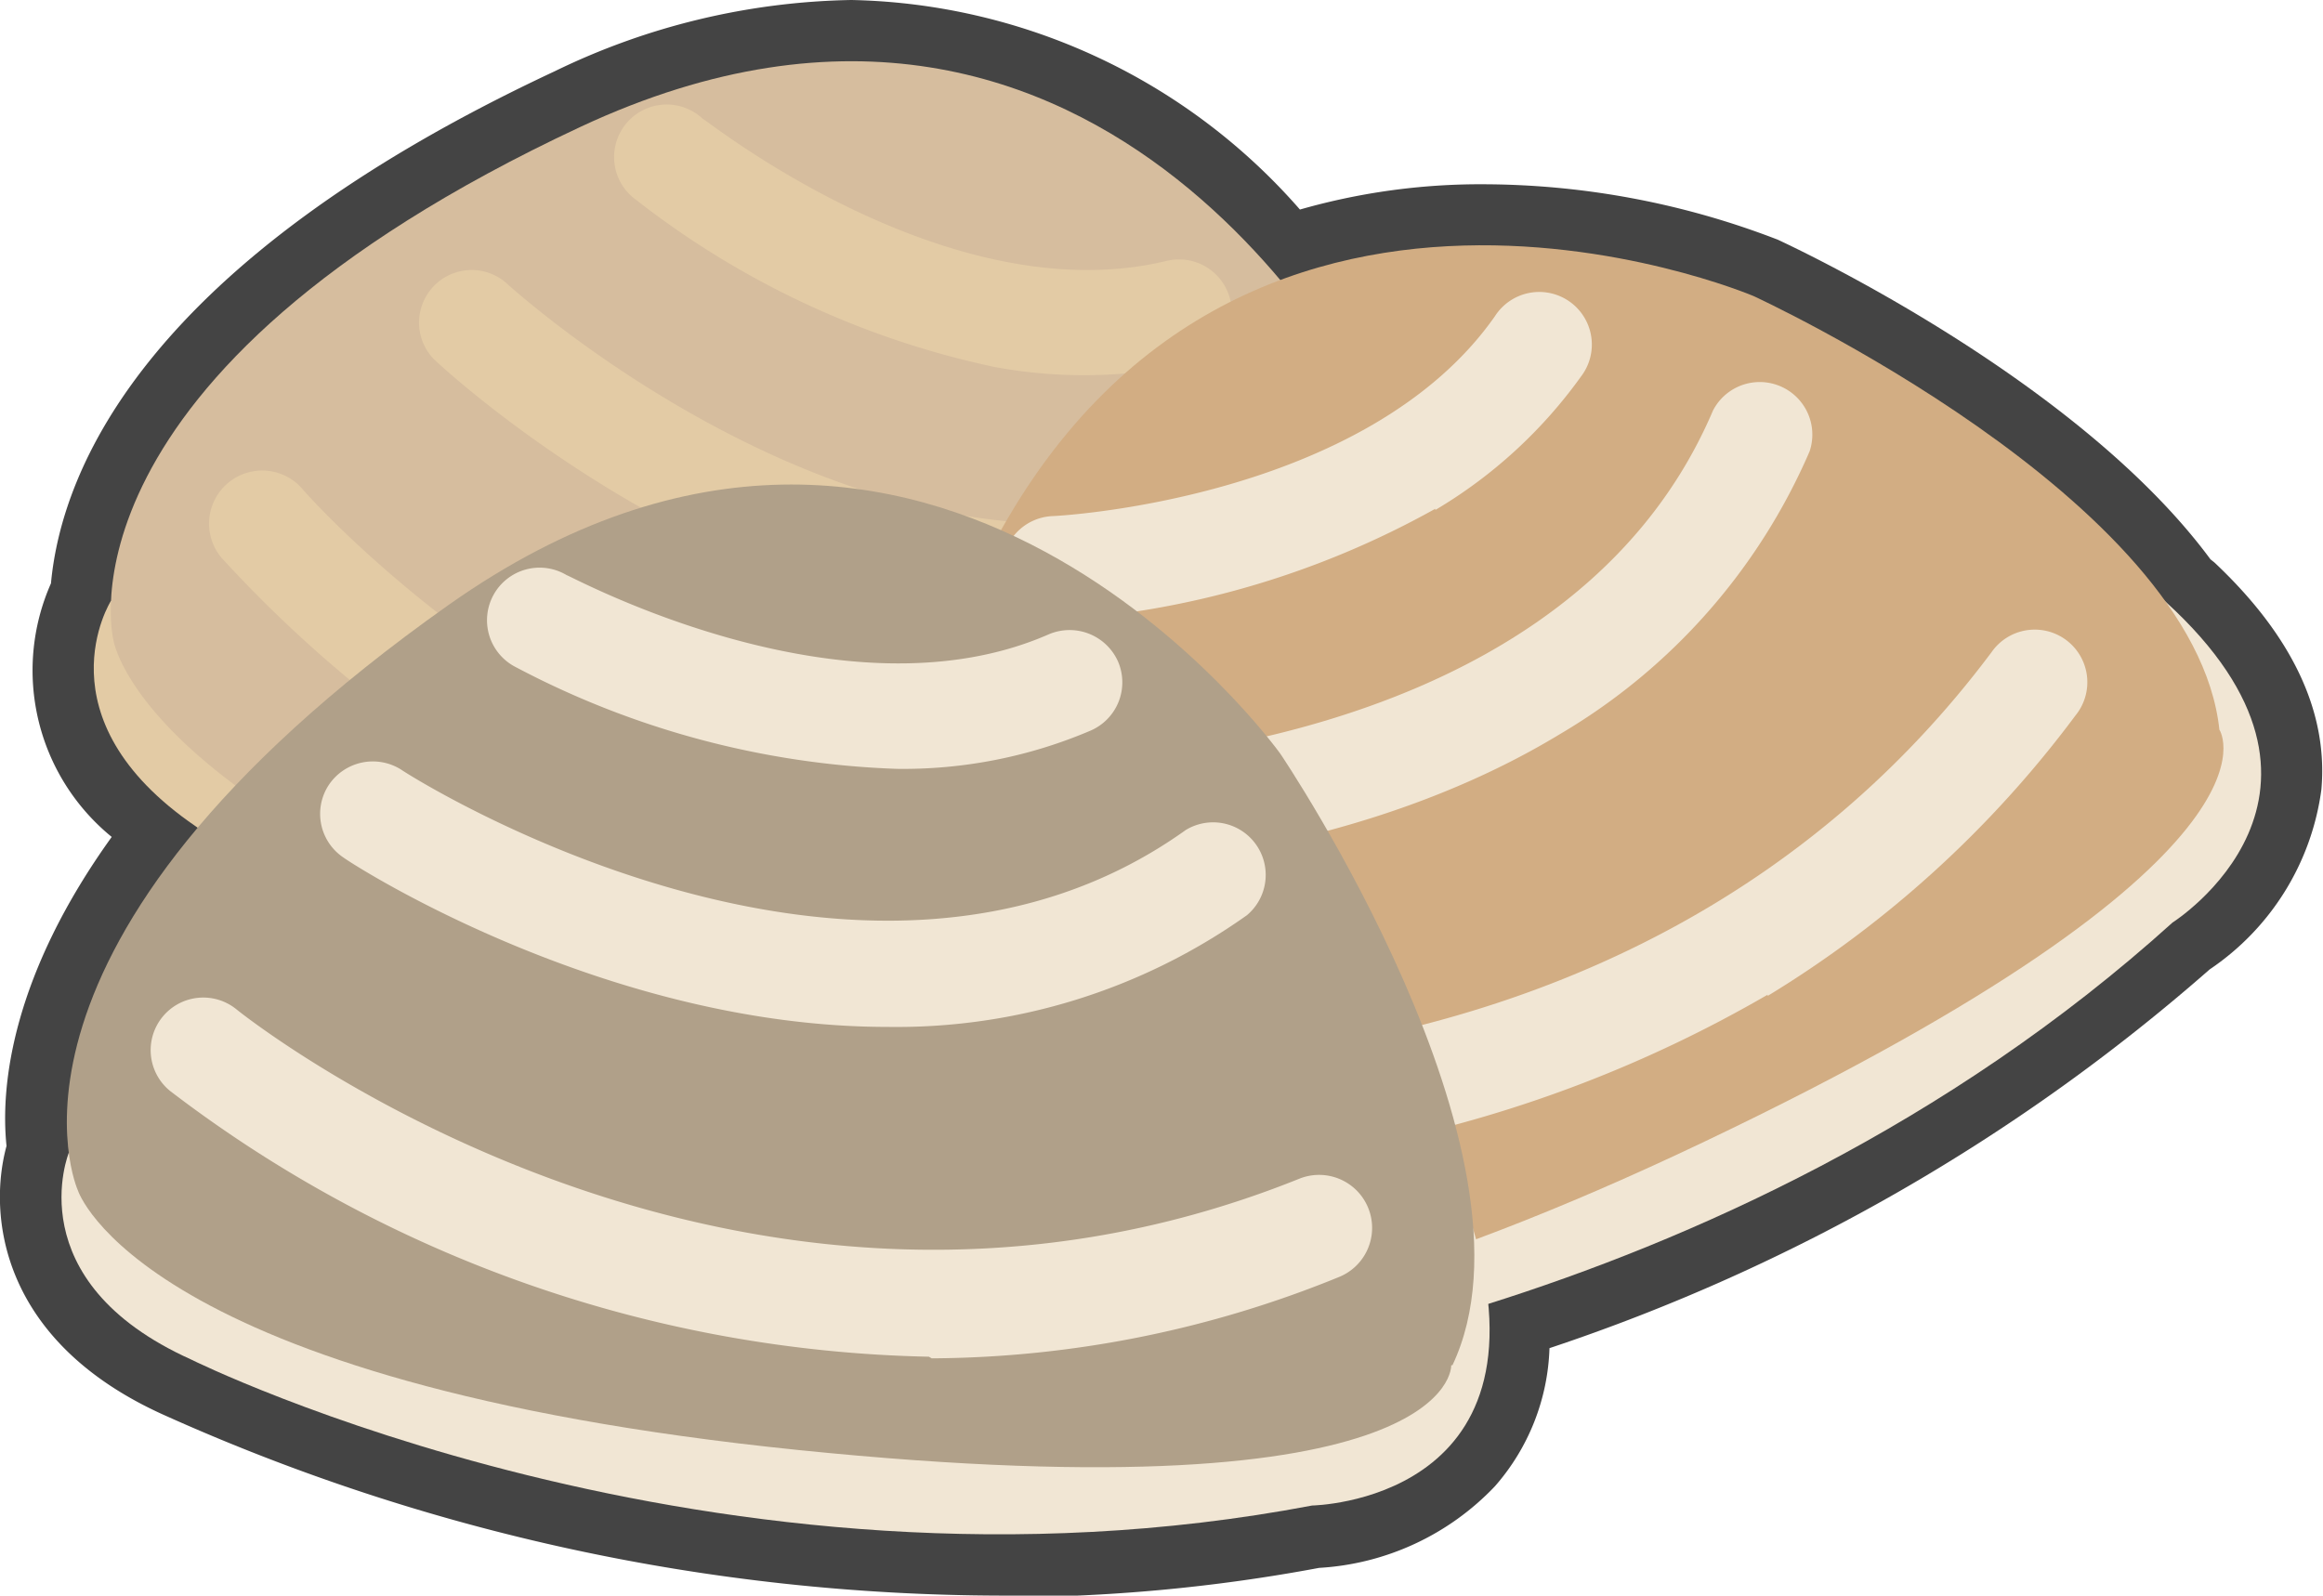 <svg xmlns="http://www.w3.org/2000/svg" viewBox="0 0 56.97 39.14"><defs><style>.cls-1{fill:#444;}.cls-2{fill:#e3cba5;}.cls-3{fill:#d6bd9e;}.cls-4{fill:#f1e6d4;}.cls-5{fill:#d2ad83;}.cls-6{fill:#b0a089;}</style></defs><title>Clams</title><g id="레이어_2" data-name="레이어 2"><g id="레이어_1-2" data-name="레이어 1"><path class="cls-1" d="M24.52,39.14A50.24,50.24,0,0,1,4,34.7C0,32.89-.3,29.8.16,28.11,0,26.58.33,23.88,2.74,20.53a5.27,5.27,0,0,1-1.49-6.22C1.51,11.5,3.57,6.44,13.6,1.75A17.28,17.28,0,0,1,20.88,0a15,15,0,0,1,11,5.14,16.09,16.09,0,0,1,4.5-.62A20.14,20.14,0,0,1,43.6,5.88c.34.16,7.34,3.41,10.61,7.84l.1.08,0,0c1.91,1.8,2.79,3.67,2.62,5.57a6.33,6.33,0,0,1-2.74,4.41A47.12,47.12,0,0,1,38,33.07a5.39,5.39,0,0,1-1.34,3.39,6.46,6.46,0,0,1-4.31,2,42.11,42.11,0,0,1-7.84.72Z"/><path class="cls-2" d="M2.72,14.74S.91,17.61,4.8,20.27c0,0,11.51,8.51,26.44,8.32,0,0,5.87.95,5.08-6s-13.19-6.83-13.19-6.83L12.8,14.92Z"/><path class="cls-3" d="M35.23,25.81c3.29-4.65-1.54-15.54-1.54-15.54S27.32-3,14.24,3.11,2.78,15.69,2.78,15.69s.65,4.92,16.29,9.36,16.16.76,16.16.76"/><path class="cls-2" d="M24.38,9a21.52,21.52,0,0,1-8.77-4.09,1.29,1.29,0,1,1,1.62-2c.06,0,6,4.79,11.38,3.49a1.29,1.29,0,1,1,.61,2.51A12,12,0,0,1,24.38,9"/><path class="cls-2" d="M23,15.2C16.27,14,10.94,9.1,10.63,8.8a1.29,1.29,0,0,1,1.76-1.88c.1.09,9.83,9,18.68,4.81a1.29,1.29,0,1,1,1.11,2.32A14.74,14.74,0,0,1,23,15.2"/><path class="cls-2" d="M22.62,23.36A31.64,31.64,0,0,1,5.43,13.68a1.29,1.29,0,0,1,2-1.67c.1.12,10.25,11.71,24.92,8.65a1.29,1.29,0,1,1,.52,2.52,27,27,0,0,1-10.21.18"/><path class="cls-4" d="M22.72,31.08s.54,3.36,5.22,2.78c0,0,14.26-1.22,25.34-11.23,0,0,5-3.16-.17-7.87S38.7,18.35,38.7,18.35l-8.29,6.21Z"/><path class="cls-5" d="M54.43,17.91C53.84,12.24,43,7.26,43,7.26S29.46,1.51,23.69,14.74s-.3,17-.3,17S27.13,35,41.81,28s12.62-10.1,12.62-10.1"/><path class="cls-4" d="M35.2,12.48a21.85,21.85,0,0,1-9.28,2.73A1.3,1.3,0,0,1,24.58,14a1.29,1.29,0,0,1,1.23-1.34c.08,0,7.68-.38,10.85-4.9a1.29,1.29,0,1,1,2.11,1.48,11.79,11.79,0,0,1-3.57,3.27"/><path class="cls-4" d="M38.27,18c-5.86,3.56-13.11,3.39-13.54,3.38a1.29,1.29,0,0,1,.08-2.58c.14,0,13.36.29,17.2-8.73a1.29,1.29,0,0,1,2.37,1A14.89,14.89,0,0,1,38.27,18"/><path class="cls-4" d="M43.35,24.4a31.67,31.67,0,0,1-19.29,4.1A1.29,1.29,0,1,1,24.42,26c.15,0,15.44,2,24.42-10a1.29,1.29,0,1,1,2.06,1.55,26.7,26.7,0,0,1-7.55,6.88"/><path class="cls-4" d="M1.69,28.27s-1.29,3.15,3,5.08c0,0,12.81,6.37,27.49,3.58,0,0,5.94-.09,3.94-6.81S22,25.69,22,25.69l-10.31,1Z"/><path class="cls-6" d="M35.62,33.49c2.44-5.15-4.22-15-4.22-15s-8.59-12-20.4-3.65S1.91,29.2,1.91,29.2s1.5,4.72,17.68,6.37,16-2.08,16-2.08"/><path class="cls-4" d="M22,18.86a21.56,21.56,0,0,1-9.34-2.49,1.29,1.29,0,1,1,1.24-2.26c.07,0,6.76,3.67,11.82,1.45a1.3,1.3,0,0,1,1.7.67,1.29,1.29,0,0,1-.67,1.69,11.71,11.71,0,0,1-4.75.94"/><path class="cls-4" d="M21.76,25.19c-6.86,0-13-3.91-13.33-4.15a1.29,1.29,0,0,1-.37-1.78,1.3,1.3,0,0,1,1.78-.38C10,19,21.1,26.07,29.08,20.36a1.29,1.29,0,0,1,1.5,2.09,14.84,14.84,0,0,1-8.82,2.74"/><path class="cls-4" d="M22.78,33.28A31.68,31.68,0,0,1,4.17,26.76a1.29,1.29,0,1,1,1.63-2c.12.1,12.15,9.74,26.05,4.16a1.29,1.29,0,0,1,1,2.4,26.76,26.76,0,0,1-10,2"/></g></g></svg>